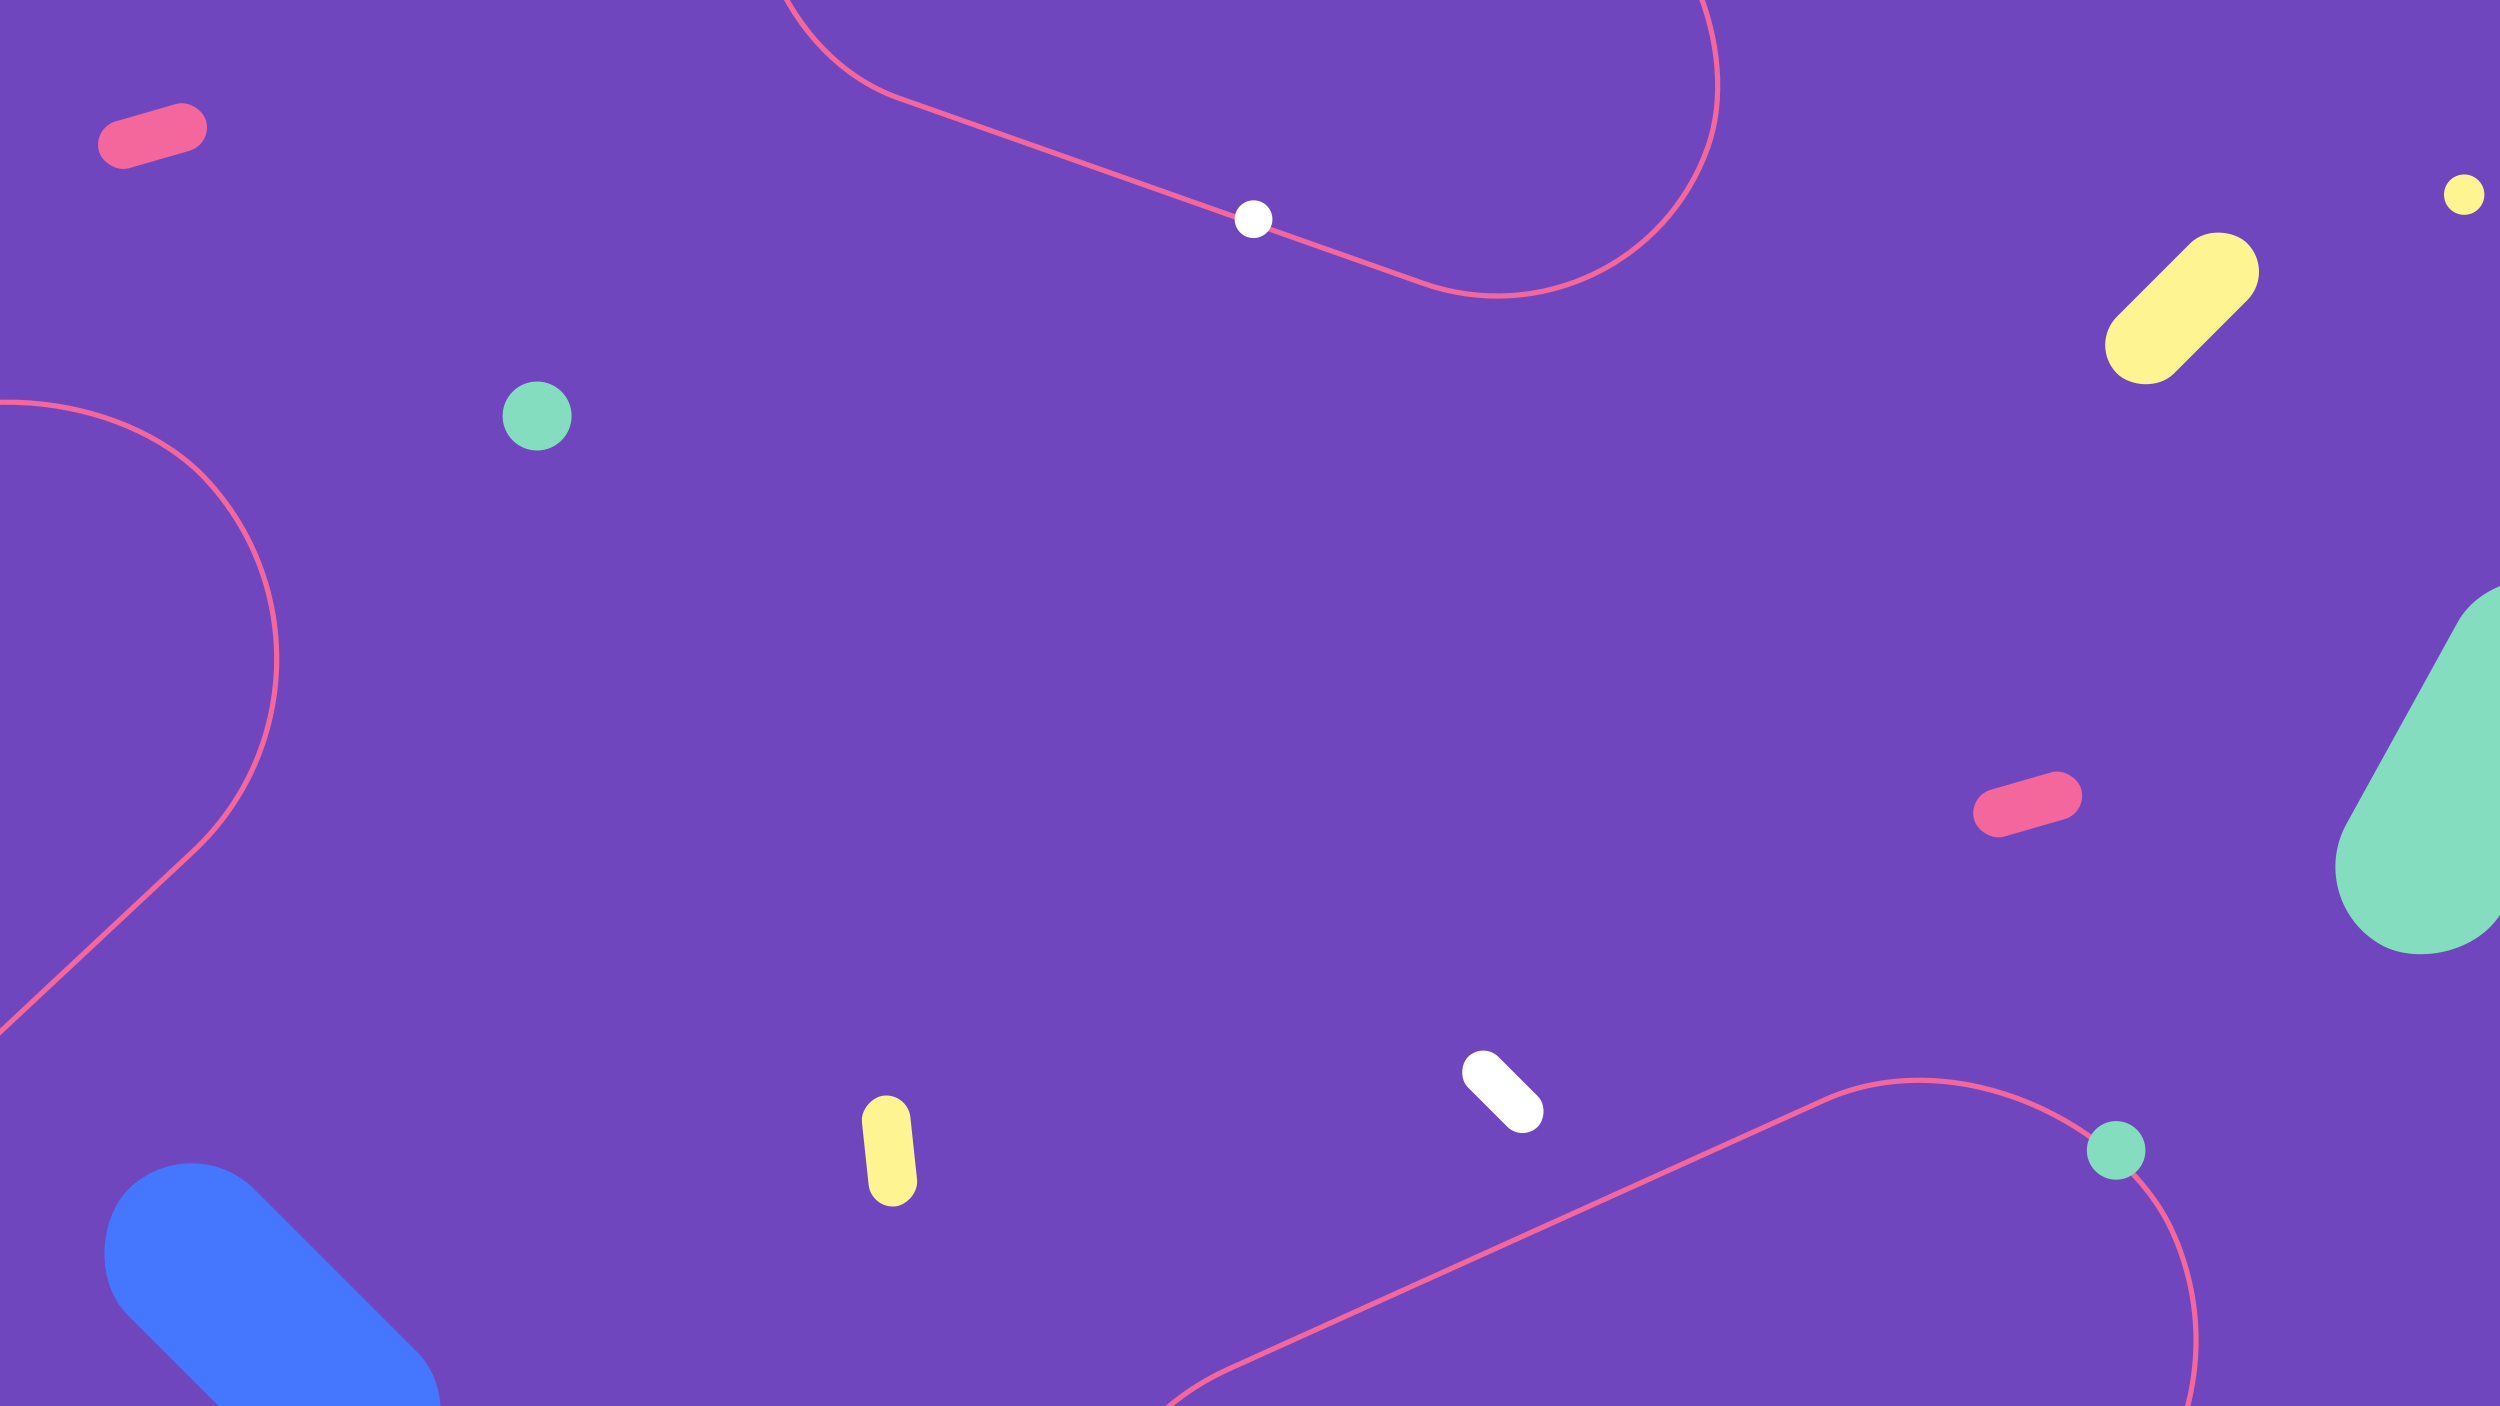 <svg viewBox="0 0 1920 1080" fill="none" xmlns="http://www.w3.org/2000/svg" preserveAspectRatio='none'>
<rect x="0" y="0" width="1920" height="1080" fill="#333333" stroke="none"/>
<g clip-path="url(#clip0_542_10729)">
<rect width="100%" height="100%" fill="#6F46BE"/>
<rect x="-642.173" y="838.986" width="906.223" height="404.907" rx="202.454" transform="rotate(-43.097 -642.173 838.986)" stroke="#F4679D" stroke-width="4"/>
<rect x="759.336" y="1134.62" width="906.223" height="404.907" rx="202.454" transform="rotate(-24.303 759.336 1134.62)" stroke="#F4679D" stroke-width="4"/>
<rect x="642.89" y="-305.448" width="769.931" height="343.277" rx="171.638" transform="rotate(19.456 642.89 -305.448)" stroke="#F4679D" stroke-width="4"/>
<rect x="1747.72" y="208.725" width="141.421" height="61.836" rx="30.918" transform="rotate(135 1747.72 208.725)" fill="#FEF592"/>
<rect x="669.095" y="928.479" width="85.532" height="37.399" rx="18.699" transform="rotate(-96.104 669.095 928.479)" fill="#FEF592"/>
<rect x="70.868" y="98.39" width="85.532" height="37.399" rx="18.699" transform="rotate(-16.081 70.868 98.39)" fill="#F4679D"/>
<rect x="1511" y="611.692" width="85.532" height="37.399" rx="18.699" transform="rotate(-16.081 1511 611.692)" fill="#F4679D"/>
<rect x="147" y="865" width="313.733" height="137.179" rx="68.589" transform="rotate(45 147 865)" fill="#4477FE"/>
<rect x="1769" y="692.734" width="313.733" height="137.179" rx="68.589" transform="rotate(-61.127 1769 692.734)" fill="#84DDBF"/>
<rect x="1139.13" y="800" width="75.812" height="33.148" rx="16.574" transform="rotate(45 1139.13 800)" fill="white"/>
<circle cx="412.5" cy="319.5" r="26.5" fill="#84DDBF"/>
<circle cx="1625.19" cy="883.5" r="22.5" fill="#84DDBF"/>
<circle r="14.5" transform="matrix(1 0 0 -1 962.73 168.352)" fill="white"/>
<circle cx="1892.5" cy="149.5" r="15.5" fill="#FEF592"/>
</g>
<defs>
<clipPath id="clip0_542_10729">
<rect width="100%" height="100%" fill="white"/>
</clipPath>
</defs>
</svg>
